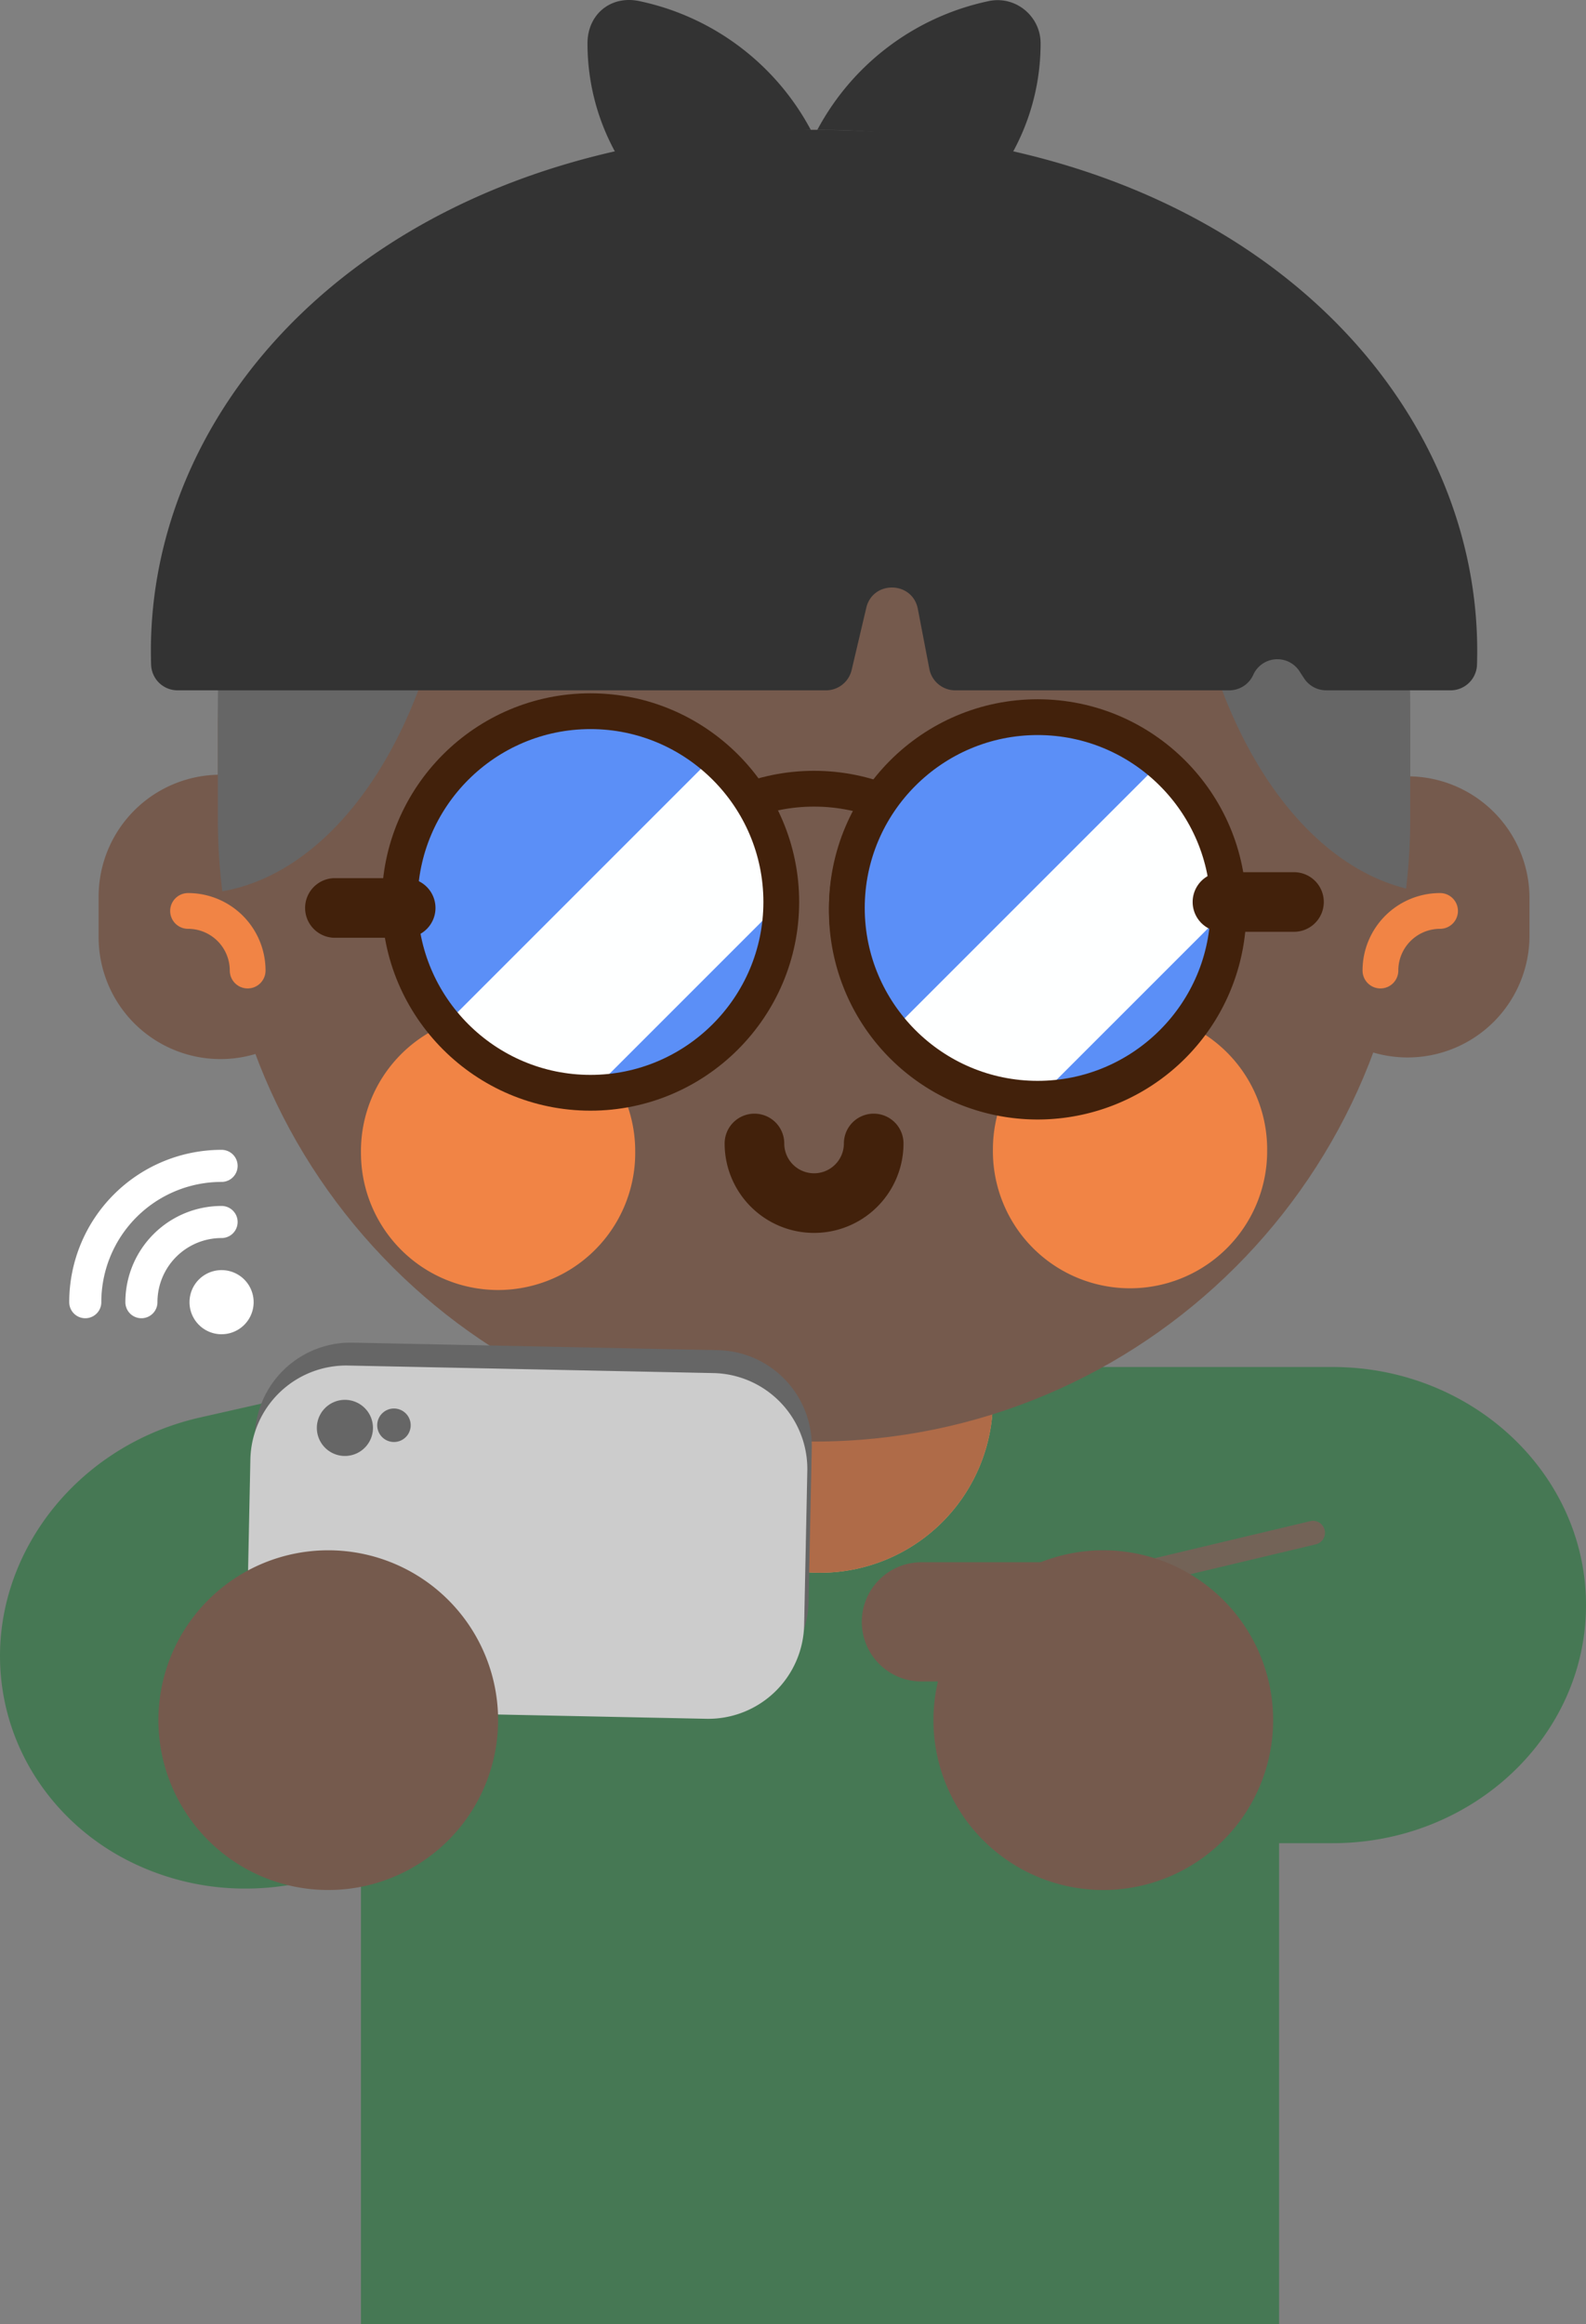 <svg xmlns="http://www.w3.org/2000/svg" width="73.71" height="108"><rect width="100%" height="100%" fill="#808080" stroke="none"/><g fill-rule="evenodd" stroke-miterlimit="10" data-paper-data="{&quot;isPaintingLayer&quot;:true}" style="mix-blend-mode:normal"><path fill="#467854" d="M59.446 108h-42.67V81.63c0-10.227 8.29-18.517 18.516-18.517h5.637c10.227 0 18.517 8.29 18.517 18.517z"/><path fill="#467854" d="M61.932 85.656h-14.22a5.542 5.542 0 0 1-.646-11.046h-.102a5.542 5.542 0 0 1 0-11.083h14.968c6.495 0 11.778 4.964 11.778 11.065 0 6.1-5.283 11.064-11.778 11.064"/><path fill="none" stroke="#736357" stroke-linecap="round" stroke-linejoin="round" stroke-width="1.108" d="m51.769 73.433 9.256-2.204"/><path fill="#467854" d="M11.41 87.765a11.97 11.97 0 0 1-5.776-1.467C2.886 84.788.926 82.22.257 79.255-1.086 73.305 2.974 67.3 9.309 65.87l13.87-3.133a5.541 5.541 0 0 1 3.066 10.632l.098-.022a5.542 5.542 0 1 1 2.44 10.81l-14.6 3.298c-.921.207-1.852.31-2.773.31"/><path fill="#e7a675" d="M46.146 65.053a8.035 8.035 0 1 1-16.07 0 8.035 8.035 0 0 1 16.07 0"/><path fill="#af6b48" d="M46.146 65.053a8.035 8.035 0 1 1-16.07 0 8.035 8.035 0 0 1 16.07 0" data-paper-data="{&quot;origPos&quot;:null}"/><path fill="#755a4d" d="M37.834 66.992c-15.303 0-27.708-12.405-27.708-27.707v-5.542c0-15.303 12.405-27.708 27.708-27.708 15.302 0 27.708 12.405 27.708 27.708v5.542c0 15.302-12.406 27.707-27.708 27.707" data-paper-data="{&quot;origPos&quot;:null}"/><path fill="#f18445" d="M29.52 53.416a6.373 6.373 0 1 1-12.744.16 6.373 6.373 0 0 1 12.745-.16m29.37 0a6.373 6.373 0 1 1-12.745 0 6.373 6.373 0 0 1 12.746 0"/><path fill="#333" d="M37.834 6.33A11.777 11.777 0 0 1 45.96.049c1.239-.257 2.402.7 2.402 1.965 0 5.816-4.714 10.53-10.53 10.53-5.814 0-10.528-4.714-10.528-10.53 0-1.347 1.082-2.24 2.402-1.964a11.776 11.776 0 0 1 8.127 6.28"/><path fill="#755a4d" d="M4.584 43.553v-1.887a5.664 5.664 0 0 1 11.328 0v1.887a5.664 5.664 0 0 1-11.328 0m55.172 0v-1.887a5.664 5.664 0 0 1 11.327 0v1.887a5.664 5.664 0 0 1-11.327 0" data-paper-data="{&quot;origPos&quot;:null}"/><path fill="#666" d="M55.068 11.335C61.447 16.33 65.54 24.03 65.54 32.677v5.453c0 1.07-.07 2.125-.19 3.163-4.49-1.121-8.172-6.183-9.65-12.943a8.497 8.497 0 0 1-4.19 1.102 8.465 8.465 0 0 1-6.694-3.26c-1.543 1.979-3.964-9.074-6.694-9.074-2.731 0-5.151 11.054-6.694 9.074a8.465 8.465 0 0 1-6.694 3.26 8.497 8.497 0 0 1-4.191-1.102c-1.54 7.04-5.47 12.247-10.21 13.07a27.081 27.081 0 0 1-.207-3.29v-5.453c0-6.19 2.099-11.895 5.629-16.472 5.389-6.222 13.407-10.17 22.367-10.17a29.552 29.552 0 0 1 16.948 5.3"/><path fill="none" stroke="#f18445" stroke-linecap="round" stroke-linejoin="round" stroke-width="1.662" d="M66.927 42.333a2.77 2.77 0 0 0-2.771 2.77M8.74 42.333a2.77 2.77 0 0 1 2.77 2.77"/><path fill="#755a4d" d="M59.169 79.938a7.893 7.893 0 1 1-15.787 0 7.893 7.893 0 0 1 15.787 0" data-paper-data="{&quot;origPos&quot;:null}"/><path fill="#42210b" d="M47.532 45.519h-1.663c0-4.43-3.605-8.035-8.035-8.035s-8.035 3.604-8.035 8.035h-1.663c0-5.347 4.35-9.698 9.698-9.698 5.347 0 9.698 4.35 9.698 9.698"/><path fill="#5b8ff7" d="M36.31 41.917a8.867 8.867 0 1 1-17.733 0 8.867 8.867 0 0 1 17.733 0"/><path fill="#feffff" d="M27.166 51.059a8.843 8.843 0 0 1-6.77-3.148l12.488-12.487a8.843 8.843 0 0 1 3.149 6.77l-8.867 8.866"/><path fill="#42210b" d="M27.443 33.882c-4.43 0-8.035 3.604-8.035 8.035 0 4.43 3.605 8.035 8.035 8.035s8.036-3.605 8.036-8.035-3.605-8.035-8.036-8.035m0 17.733c-5.347 0-9.697-4.35-9.697-9.698 0-5.347 4.35-9.698 9.697-9.698 5.348 0 9.698 4.35 9.698 9.698 0 5.347-4.35 9.698-9.698 9.698"/><path fill="none" stroke="#42210b" stroke-width="1.662" d="M57.09 42.194a8.867 8.867 0 1 1-17.732 0 8.867 8.867 0 0 1 17.733 0z"/><path fill="#5b8ff7" d="M57.09 42.194a8.867 8.867 0 1 1-17.732 0 8.867 8.867 0 0 1 17.733 0"/><path fill="#feffff" d="M48.224 51.059a8.843 8.843 0 0 1-6.77-3.148l12.488-12.487a8.843 8.843 0 0 1 3.149 6.77l-8.867 8.866"/><path fill="#42210b" d="M48.224 34.159c-4.43 0-8.035 3.604-8.035 8.035 0 4.43 3.605 8.035 8.035 8.035s8.036-3.605 8.036-8.035-3.605-8.035-8.036-8.035m0 17.733c-5.347 0-9.697-4.35-9.697-9.698 0-5.347 4.35-9.698 9.697-9.698 5.348 0 9.698 4.35 9.698 9.698 0 5.347-4.35 9.698-9.698 9.698"/><path fill="#42210b" d="M60.139 43.302h-3.325a1.385 1.385 0 0 1 0-2.77h3.325a1.385 1.385 0 0 1 0 2.77m-41.285.278h-3.325a1.386 1.386 0 0 1 0-2.771h3.325a1.385 1.385 0 0 1 0 2.77"/><path fill="none" stroke="#42210b" stroke-linecap="round" stroke-width="2.771" d="M40.605 53.139a2.771 2.771 0 0 1-5.542 0"/><path fill="#333" d="M67.415 32.08h-5.78c-.415 0-.802-.21-1.028-.557l-.214-.33a1.226 1.226 0 0 0-2.146.165c-.197.44-.635.723-1.117.723H44.396a1.226 1.226 0 0 1-1.204-.995l-.535-2.788c-.25-1.3-2.095-1.337-2.397-.05l-.68 2.888c-.13.553-.624.945-1.193.945H8.253a1.23 1.23 0 0 1-1.23-1.19C6.614 18.214 18.29 6.036 37.834 6.036c19.544 0 31.22 12.177 30.81 24.857a1.23 1.23 0 0 1-1.228 1.188z"/><path fill="#755a4d" d="M52.242 78.14h-9.42a2.77 2.77 0 1 1 0-5.54h9.42a2.77 2.77 0 1 1 0 5.54" data-paper-data="{&quot;origPos&quot;:null}"/><path fill="#666" d="m37.727 67.292-.148 7.154a4.458 4.458 0 0 1-4.548 4.365l-16.971-.35a4.458 4.458 0 0 1-4.366-4.548l.148-7.153a4.458 4.458 0 0 1 4.548-4.365l16.97.349a4.458 4.458 0 0 1 4.367 4.548"/><path fill="#ccc" d="m37.52 68.357-.147 7.153a4.458 4.458 0 0 1-4.548 4.365l-16.971-.35a4.458 4.458 0 0 1-4.366-4.547l.148-7.154a4.458 4.458 0 0 1 4.548-4.365l16.97.35a4.458 4.458 0 0 1 4.366 4.548"/><path fill="#666" d="M16.032 65.053a1.304 1.304 0 1 1-.004 2.608 1.304 1.304 0 0 1 .004-2.608m2.27.403a.778.778 0 1 1 .014 1.556.778.778 0 0 1-.013-1.556"/><path fill="#755a4d" d="M23.149 79.938a7.893 7.893 0 1 1-15.787 0 7.893 7.893 0 0 1 15.787 0" data-paper-data="{&quot;origPos&quot;:null}"/><path fill="#fff" d="M10.298 62.005a1.49 1.49 0 1 1 0-2.981 1.49 1.49 0 0 1 0 2.98"/><path fill="none" stroke="#fff" stroke-linecap="round" stroke-width="1.491" d="M6.572 60.515a3.726 3.726 0 0 1 3.726-3.727m-6.335 3.727a6.335 6.335 0 0 1 6.335-6.335"/></g></svg>